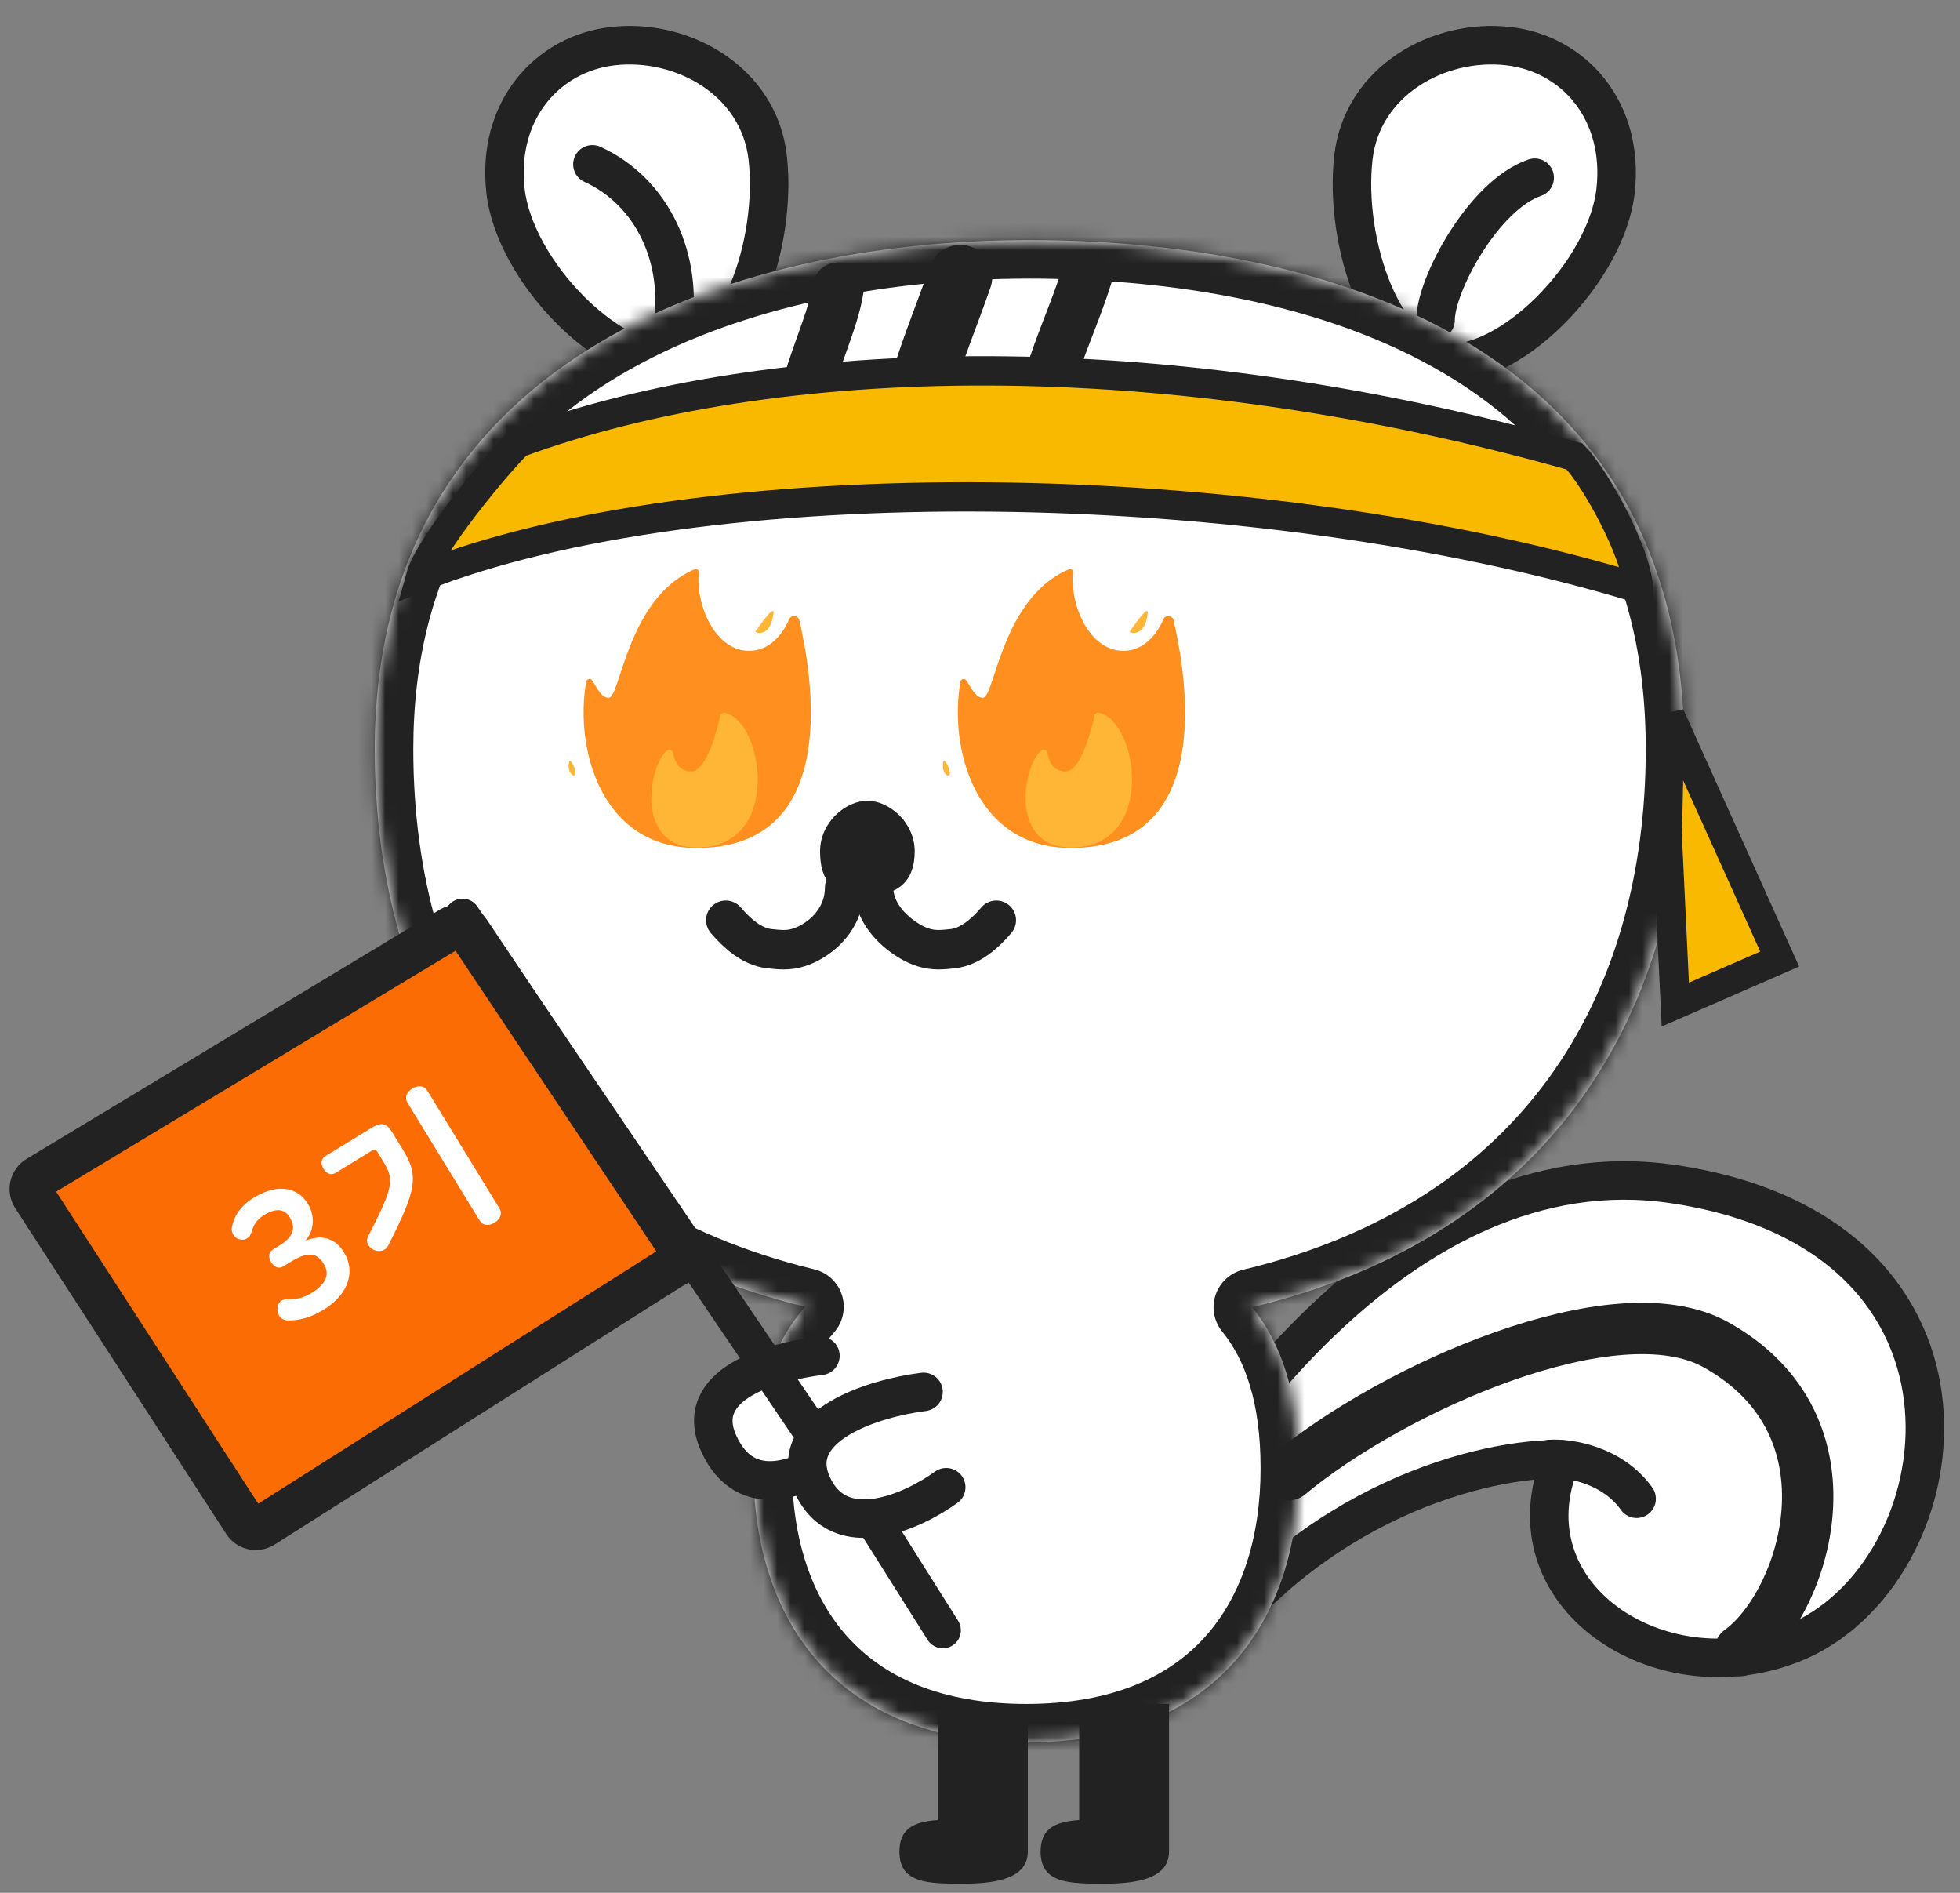 <svg width="145" height="140" viewBox="0 0 145 140" fill="none" xmlns="http://www.w3.org/2000/svg">
    <rect x="0" y="0" width="145" height="140" fill="#808080" stroke="none"/>
    <path d="M56.794 11.664C57.145 14.76 56.612 18.541 55.329 21.591C54.014 24.716 52.136 26.603 50.085 26.835C47.895 27.084 44.929 25.641 42.27 23.007C39.655 20.416 37.729 17.047 37.398 14.128C36.725 8.199 40.47 3.966 45.345 3.413C50.489 2.829 56.15 5.983 56.794 11.664Z" fill="white" stroke="#222222" stroke-width="2.849"/>
    <path d="M100.122 11.664C99.771 14.76 100.304 18.541 101.587 21.591C102.902 24.716 104.78 26.603 106.831 26.835C109.021 27.084 111.987 25.641 114.646 23.007C117.261 20.416 119.187 17.047 119.518 14.128C120.191 8.199 116.446 3.966 111.571 3.413C106.426 2.829 100.766 5.983 100.122 11.664Z" fill="white" stroke="#222222" stroke-width="2.849"/>
    <path d="M43.826 12.156C48.256 14.17 50.629 19.179 49.709 24.453" stroke="#222222" stroke-width="2.849" stroke-linecap="round"/>
    <path d="M113.535 13.145C109.751 14.435 106.189 21.083 106.206 23.665" stroke="#222222" stroke-width="2.849" stroke-linecap="round"/>
    <path d="M123.747 87.574C103.582 84.603 88.046 107.375 82.798 119.132L87.981 123.722C96.952 110.815 110.056 107.819 115.487 107.935C111.333 117.961 122.755 125.48 132.609 121.566C145.161 116.58 148.954 91.287 123.747 87.574Z" fill="white" stroke="#222222" stroke-width="2.849" stroke-linejoin="round"/>
    <mask id="path-6-inside-1_1806_38799" fill="white">
        <path fill-rule="evenodd" clip-rule="evenodd" d="M92.628 96.686C114.766 91.371 124.602 74.901 124.602 55.407C124.602 25.063 97.402 17.758 76.164 17.758C53.436 17.758 27.727 26.936 27.727 55.407C27.727 74.863 37.525 91.307 59.572 96.655C57.163 99.409 55.742 103.294 55.742 108.606C55.742 119.803 61.847 128.879 75.925 128.879C90.002 128.879 96.107 119.803 96.107 108.606C96.107 103.225 94.824 99.384 92.628 96.686Z"/>
    </mask>
    <path fill-rule="evenodd" clip-rule="evenodd" d="M92.628 96.686C114.766 91.371 124.602 74.901 124.602 55.407C124.602 25.063 97.402 17.758 76.164 17.758C53.436 17.758 27.727 26.936 27.727 55.407C27.727 74.863 37.525 91.307 59.572 96.655C57.163 99.409 55.742 103.294 55.742 108.606C55.742 119.803 61.847 128.879 75.925 128.879C90.002 128.879 96.107 119.803 96.107 108.606C96.107 103.225 94.824 99.384 92.628 96.686Z" fill="white"/>
    <path d="M92.628 96.686L91.963 93.915C91.011 94.144 90.243 94.846 89.929 95.773C89.615 96.701 89.8 97.725 90.418 98.484L92.628 96.686ZM59.572 96.655L61.717 98.531C62.373 97.781 62.589 96.743 62.288 95.793C61.987 94.844 61.212 94.121 60.244 93.886L59.572 96.655ZM121.752 55.407C121.752 64.683 119.414 73.055 114.609 79.693C109.823 86.302 102.444 91.399 91.963 93.915L93.293 99.456C104.95 96.658 113.557 90.862 119.224 83.034C124.871 75.235 127.451 65.625 127.451 55.407H121.752ZM76.164 20.607C86.541 20.607 98.063 22.405 106.891 27.653C115.519 32.78 121.752 41.282 121.752 55.407H127.451C127.451 39.187 120.085 28.865 109.803 22.754C99.722 16.763 87.025 14.909 76.164 14.909V20.607ZM30.576 55.407C30.576 42.205 36.453 33.677 44.944 28.315C53.596 22.85 65.11 20.607 76.164 20.607V14.909C64.49 14.909 51.785 17.254 41.901 23.497C31.855 29.841 24.877 40.137 24.877 55.407H30.576ZM60.244 93.886C49.808 91.355 42.458 86.257 37.692 79.654C32.905 73.023 30.576 64.665 30.576 55.407H24.877C24.877 65.605 27.447 75.198 33.071 82.989C38.716 90.809 47.289 96.608 58.9 99.424L60.244 93.886ZM58.592 108.606C58.592 103.817 59.861 100.652 61.717 98.531L57.427 94.779C54.465 98.166 52.893 102.771 52.893 108.606H58.592ZM75.925 126.03C69.531 126.03 65.321 123.993 62.677 121.041C59.984 118.035 58.592 113.717 58.592 108.606H52.893C52.893 114.692 54.553 120.511 58.432 124.843C62.359 129.227 68.24 131.729 75.925 131.729V126.03ZM93.258 108.606C93.258 113.717 91.865 118.035 89.172 121.041C86.528 123.993 82.318 126.03 75.925 126.03V131.729C83.609 131.729 89.49 129.227 93.417 124.843C97.297 120.511 98.956 114.692 98.956 108.606H93.258ZM90.418 98.484C92.086 100.534 93.258 103.673 93.258 108.606H98.956C98.956 102.777 97.561 98.234 94.838 94.887L90.418 98.484Z" fill="#222222" mask="url(#path-6-inside-1_1806_38799)"/>
    <path d="M69.389 126.746H76.037V136.956H69.389V126.746Z" fill="#222222"/>
    <path d="M79.836 126.027H86.484V136.95H79.836V126.027Z" fill="#222222"/>
    <path d="M76.037 136.949C76.037 138.848 73.91 139.323 71.288 139.323C68.665 139.323 66.539 139.323 66.539 136.949C66.539 134.574 68.665 134.574 71.288 134.574C73.91 134.574 76.037 135.637 76.037 136.949Z" fill="#222222"/>
    <path d="M86.482 136.949C86.482 138.848 84.356 139.323 81.733 139.323C79.111 139.323 76.984 139.323 76.984 136.949C76.984 134.574 79.111 134.574 81.733 134.574C84.356 134.574 86.482 135.637 86.482 136.949Z" fill="#222222"/>
    <path d="M67.443 101.145C65.496 100.076 63.327 103.252 62.486 104.973L63.169 109.485L67.443 110.612C67.967 109.88 69.212 108.131 69.995 106.991C70.975 105.567 69.877 102.48 67.443 101.145Z" fill="white"/>
    <path d="M80.947 102.043C78.838 102.739 79.685 106.491 80.371 108.279L87.876 108.495C87.698 107.613 87.266 105.51 86.966 104.16C86.591 102.472 83.583 101.172 80.947 102.043Z" fill="white"/>
    <path d="M71.032 20.488C69.759 24.161 68.082 27.949 67.427 31.745C67.268 32.665 67.269 33.604 66.986 34.502" stroke="#222222" stroke-width="4.749" stroke-linecap="round"/>
    <path d="M80.37 20.488C79.572 23.034 78.432 25.45 77.68 28.015C77.537 28.505 77.552 29.248 77.269 29.671" stroke="#222222" stroke-width="3.799" stroke-linecap="round"/>
    <path d="M62.007 21.312C61.677 23.663 60.064 26.903 59.633 29.236C59.509 29.903 59.447 30.528 59.447 31.203" stroke="#222222" stroke-width="3.799" stroke-linecap="round"/>
    <ellipse cx="53.236" cy="56.312" rx="3.209" ry="2.917" fill="#222222"/>
    <ellipse cx="77.268" cy="56.312" rx="3.209" ry="2.917" fill="#222222"/>
    <path d="M53.693 68.062C54.507 69.012 55.617 70.03 56.927 70.168C57.276 70.205 57.636 70.244 57.987 70.244C58.746 70.244 59.429 70.013 60.079 69.629C61.53 68.772 62.485 67.341 62.485 65.644" stroke="#222222" stroke-width="2.917" stroke-linecap="round"/>
    <path d="M73.707 68.062C72.894 69.012 71.784 70.03 70.473 70.168C70.124 70.205 69.764 70.244 69.413 70.244C68.655 70.244 67.972 70.013 67.321 69.629C65.871 68.772 64.624 67.341 64.624 65.644" stroke="#222222" stroke-width="2.917" stroke-linecap="round"/>
    <path d="M67.669 62.972C67.669 65.13 66.503 66.228 64.169 66.228C61.543 66.228 60.668 65.13 60.668 62.972C60.668 60.813 62.564 59.227 64.169 59.227C65.773 59.227 67.669 60.813 67.669 62.972Z" fill="#222222"/>
    <path d="M95.343 109.067C103.059 102.656 119.505 95.343 126.922 99.451C137.797 105.473 133.512 118.613 128.721 122.081" stroke="#222222" stroke-width="3.799" stroke-linecap="round" stroke-linejoin="round"/>
    <path d="M114.679 107.91C116.05 107.827 119.25 108.299 121.077 110.852" stroke="#222222" stroke-width="2.849" stroke-linecap="round" stroke-linejoin="round"/>
    <path d="M60.643 99.793L63.162 106.011L58.895 108.841L55.297 108.378L53.344 106.682L53.756 103.752L55.401 101.438L60.643 99.793Z" fill="white"/>
    <path d="M61.957 107.51C59.495 109.301 55.191 111.209 53.176 106.777C51.161 102.344 57.112 100.73 60.694 100.282" stroke="#222222" stroke-width="2.849" stroke-linecap="round"/>
    <path d="M71.122 99.863L73.64 106.082L69.373 108.911L65.775 108.449L63.822 106.752L64.234 103.822L65.879 101.509L71.122 99.863Z" fill="white"/>
    <path d="M79.225 62.719C72.096 62.719 70.191 55.287 71.052 50.417C71.09 50.206 71.367 50.145 71.488 50.322C71.863 50.873 72.197 51.669 72.749 51.6C73.58 51.496 74.156 44.166 79.079 42.104C79.235 42.038 79.399 42.162 79.382 42.331C79.138 44.719 80.572 48.139 83.113 48.139C84.569 48.139 85.566 46.977 86.064 45.809C86.215 45.455 86.733 45.499 86.82 45.875C87.709 49.723 90.084 62.719 79.225 62.719Z" fill="#FF8F1F"/>
    <path d="M51.54 62.719C44.41 62.719 42.505 55.287 43.366 50.417C43.404 50.206 43.682 50.145 43.803 50.322C44.178 50.873 44.511 51.669 45.064 51.6C45.895 51.496 46.47 44.166 51.393 42.104C51.55 42.038 51.713 42.162 51.696 42.331C51.453 44.719 52.887 48.139 55.427 48.139C56.884 48.139 57.88 46.977 58.378 45.809C58.53 45.455 59.048 45.499 59.135 45.875C60.023 49.723 62.398 62.719 51.54 62.719Z" fill="#FF8F1F"/>
    <path d="M77.019 55.519C77.187 55.378 77.442 55.474 77.48 55.69C77.569 56.195 77.862 57.062 78.822 57.062C79.978 57.062 80.762 53.882 80.968 52.947C81.002 52.793 81.152 52.688 81.306 52.72C84.194 53.307 85.599 62.685 79.248 62.685C74.626 62.685 75.673 56.65 77.019 55.519ZM84.911 45.363C85.013 44.566 83.56 46.744 83.56 46.744C83.56 46.744 84.668 47.267 84.911 45.363ZM70.268 57.235C70.299 56.896 69.863 55.989 69.785 56.348C69.601 57.208 70.237 57.574 70.268 57.235Z" fill="#FFB636"/>
    <path d="M49.332 55.519C49.5 55.378 49.754 55.474 49.792 55.69C49.881 56.195 50.174 57.062 51.135 57.062C52.291 57.062 53.075 53.882 53.281 52.947C53.314 52.793 53.464 52.688 53.619 52.72C56.507 53.307 57.911 62.685 51.561 62.685C46.938 62.685 47.985 56.65 49.332 55.519ZM57.224 45.363C57.325 44.566 55.872 46.744 55.872 46.744C55.872 46.744 56.98 47.267 57.224 45.363ZM42.581 57.235C42.611 56.896 42.175 55.989 42.098 56.348C41.913 57.208 42.55 57.574 42.581 57.235Z" fill="#FFB636"/>
    <path d="M35.32 67.053C34.907 66.444 34.078 66.285 33.469 66.698C32.86 67.111 32.701 67.939 33.114 68.548L35.32 67.053ZM61.83 106.172L35.32 67.053L33.114 68.548L59.624 107.667L61.83 106.172Z" fill="#222222"/>
    <path d="M68.624 121.292C69.016 121.915 69.839 122.102 70.461 121.709C71.084 121.317 71.27 120.495 70.878 119.872L68.624 121.292ZM63.293 112.831L68.624 121.292L70.878 119.872L65.547 111.411L63.293 112.831Z" fill="#222222"/>
    <path d="M116.488 33.763C86.195 25.175 57.256 25.795 38.328 32.771C36.609 34.487 31.767 40.333 31.117 42.677C51.943 34.452 92.677 34.845 121.21 43.504C121.053 40.849 118.05 35.39 116.488 33.763Z" fill="#F9B900" stroke="#222222" stroke-width="2.169"/>
    <path d="M131.66 70.933L123.542 52.914L123.344 61.826L123.938 74.301L131.66 70.933Z" fill="#F9B900" stroke="#222222" stroke-width="2.169"/>
    <path d="M2.793 87.087L33.365 68.649C33.823 68.373 34.416 68.506 34.713 68.95L50.242 92.198C50.57 92.689 50.404 93.354 49.885 93.634L49.586 93.795L19.457 112.889C18.994 113.183 18.381 113.049 18.082 112.588L2.47 88.487C2.163 88.013 2.309 87.379 2.793 87.087Z" fill="#FB6C05" stroke="#222222" stroke-width="3.204"/>
    <path d="M18.776 88.583C17.833 89.16 17.308 89.935 17.158 90.761C17.095 91.144 17.277 91.517 17.671 91.65C18.054 91.79 18.456 91.606 18.587 91.182C18.758 90.594 18.999 90.196 19.544 89.862C20.441 89.312 21.062 89.432 21.416 90.012L21.437 90.046C21.918 90.829 21.688 91.501 20.677 92.12L20.2 92.413C19.837 92.635 19.852 93.017 20.061 93.358C20.269 93.698 20.602 93.885 20.966 93.662L21.568 93.293C22.727 92.584 23.438 92.648 23.911 93.42L23.966 93.511C24.356 94.147 24.253 94.898 23.049 95.635C22.493 95.976 22.007 96.102 21.265 96.088C20.799 96.092 20.518 96.374 20.522 96.84C20.524 97.276 20.802 97.653 21.293 97.664C22.209 97.681 23.059 97.41 23.945 96.868C25.899 95.671 26.246 93.942 25.474 92.682L25.404 92.568C24.687 91.398 23.524 91.361 22.591 91.776C23.283 90.993 23.289 89.88 22.781 89.051L22.746 88.994C22.078 87.904 20.639 87.442 18.776 88.583ZM27.507 85.109C27.7 84.99 27.81 85.017 27.928 85.21L28.332 85.869C29.16 87.221 29.176 87.68 27.218 91.472C27.014 91.878 27.313 92.289 27.662 92.45C28.01 92.612 28.501 92.545 28.701 92.157C30.86 87.929 30.979 86.95 29.802 85.03L29.03 83.77C28.592 83.054 28.214 82.973 27.487 83.418L24.068 85.513C23.716 85.729 23.73 86.11 23.939 86.451C24.141 86.78 24.474 86.967 24.826 86.751L27.507 85.109ZM31.615 80.671C31.358 80.25 30.887 80.273 30.501 80.509C30.126 80.739 29.892 81.148 30.15 81.568L35.48 90.269C35.738 90.69 36.208 90.667 36.583 90.437C36.969 90.201 37.203 89.792 36.946 89.372L31.615 80.671Z" fill="white"/>
    <path d="M66.559 103.059L69.078 109.277L64.811 112.107L61.212 111.644L59.26 109.947L59.672 107.017L61.316 104.704L66.559 103.059Z" fill="white"/>
    <path d="M70 110C67.538 111.79 62.109 114.264 60.095 109.832C58.08 105.399 64.74 103.396 68.322 102.948" stroke="#222222" stroke-width="2.849" stroke-linecap="round"/>
</svg>
